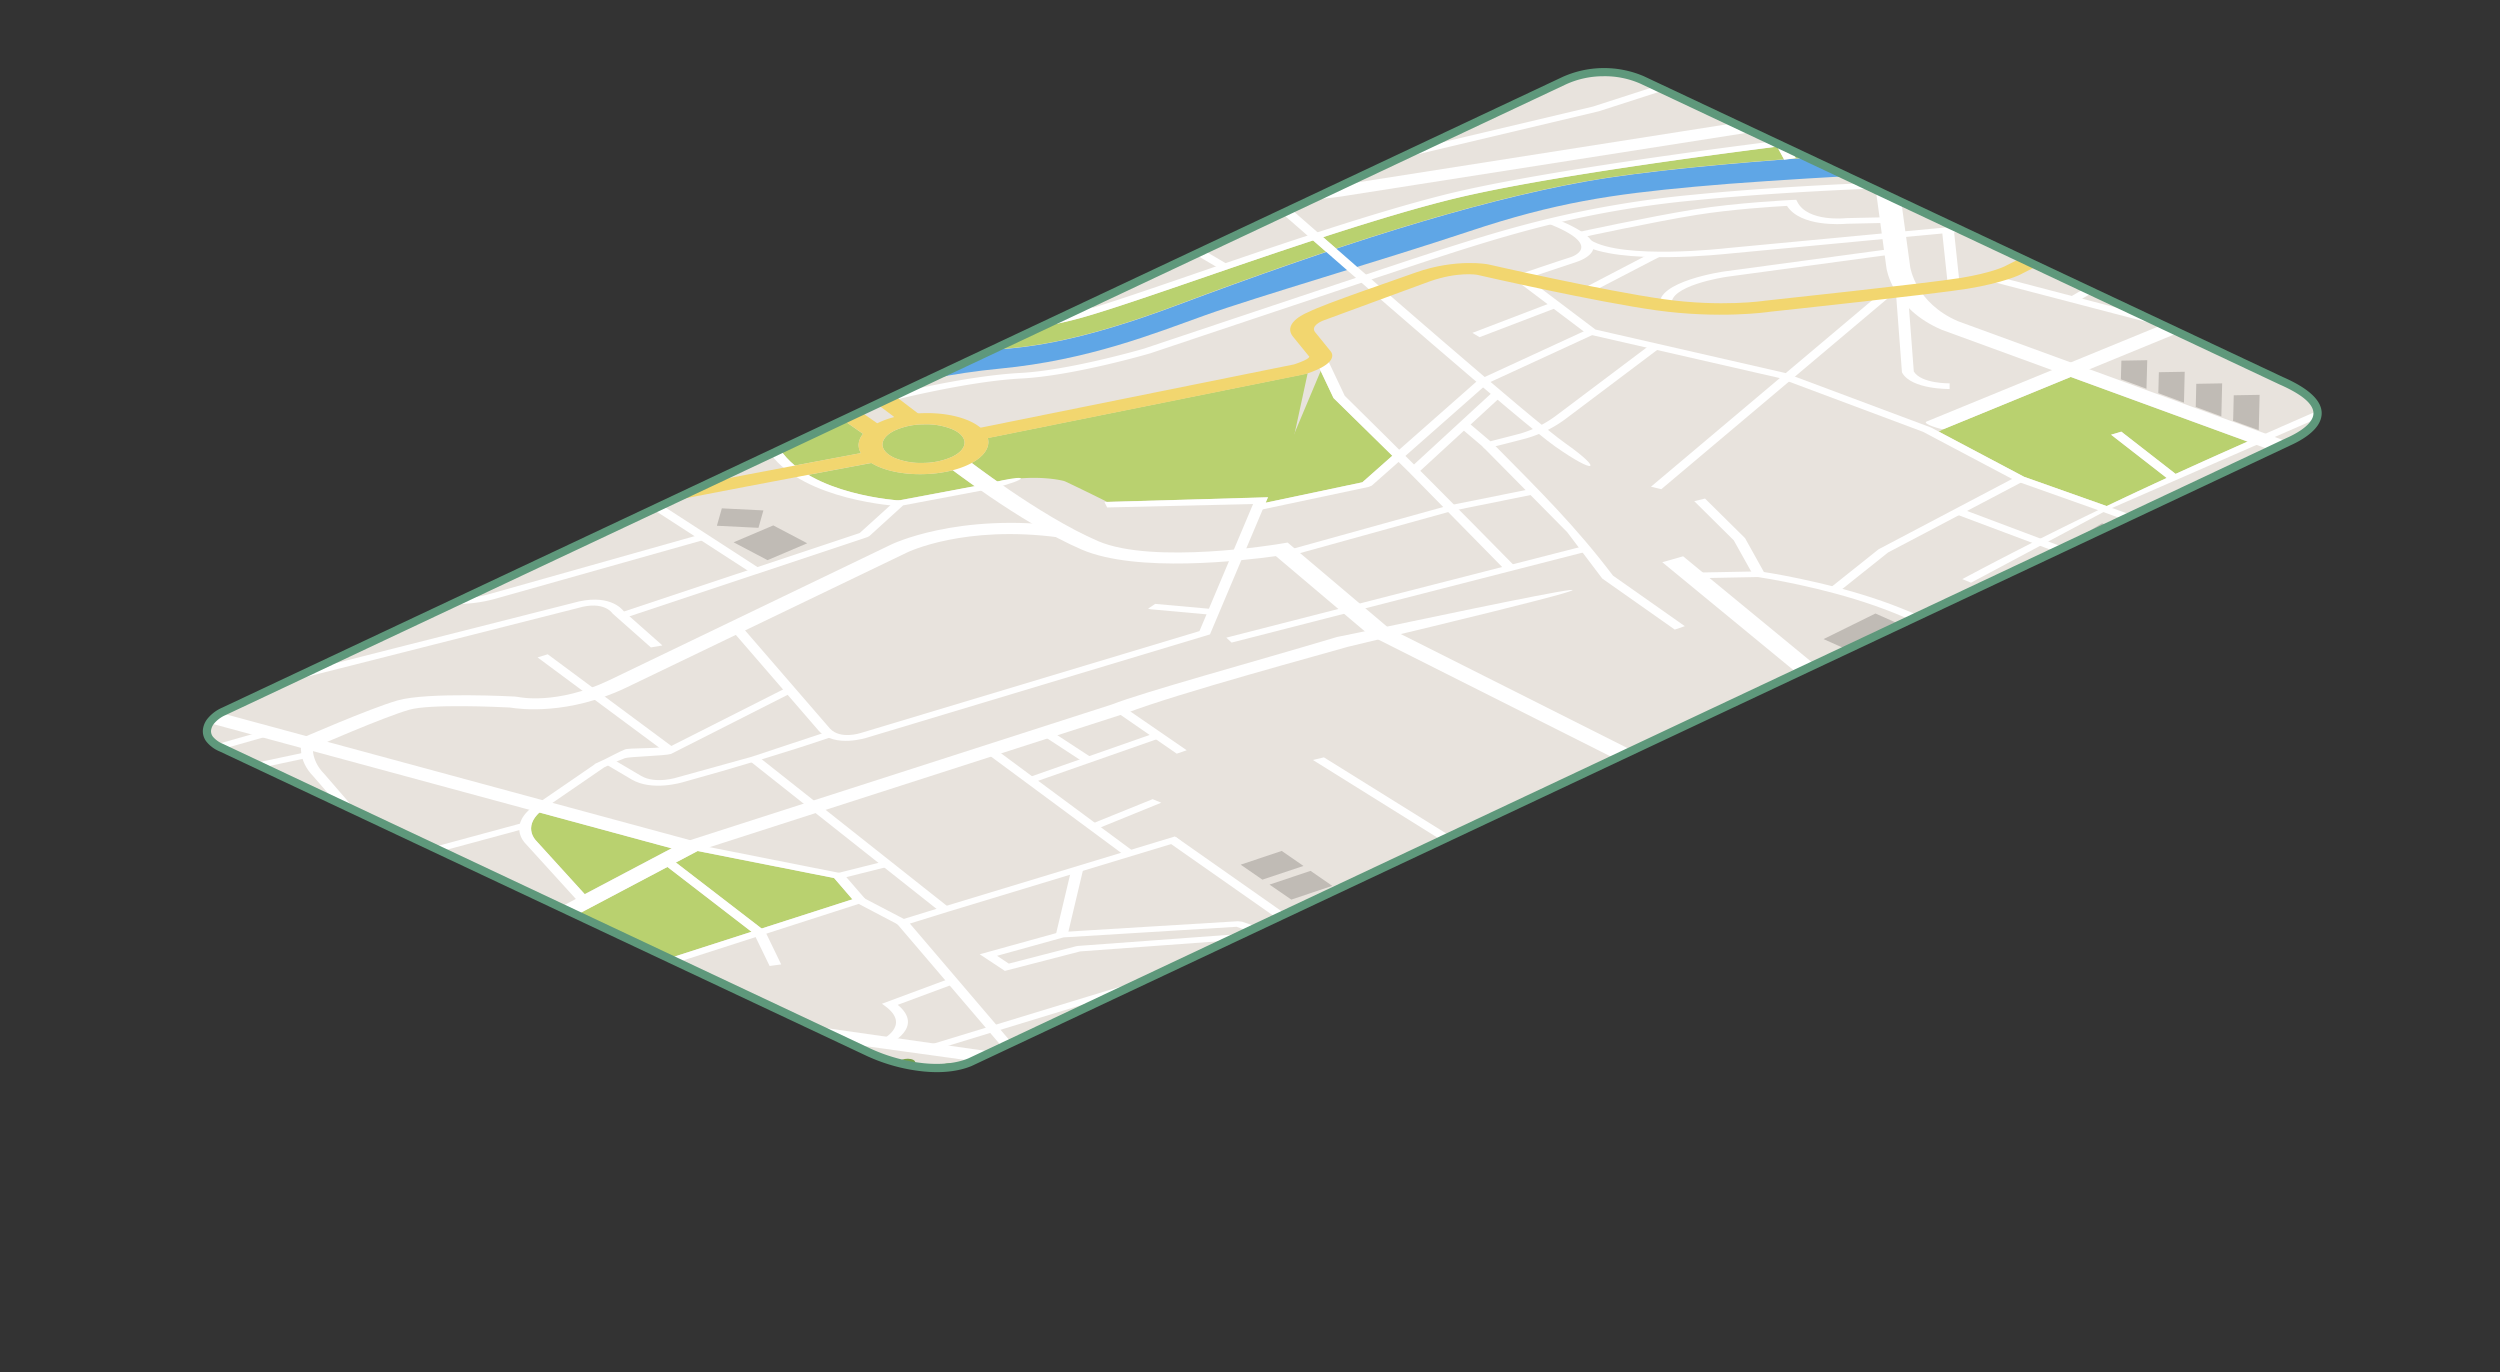 <svg xmlns="http://www.w3.org/2000/svg" width="945.769" height="519.107" viewBox="0 0 945.769 519.107">
    <rect x="0" y="0" width="945.769" height="519.107" fill="#333333" stroke="none"/>
    <g id="map" transform="translate(69 25.749)">
        <g id="_2791348908880" data-name=" 2791348908880" transform="translate(0 0)">
            <g id="Group_98351" data-name="Group 98351" transform="translate(0 0)">
                <g id="Group_98321" data-name="Group 98321">
<!--                    <path id="Path_152359" data-name="Path 152359" d="M256.53,1102.006,495,1214.233c10.151,4.777,26.368,8.2,37.273,3.583l516.194-242.87c5.751-2.64,21.811-11.5-2.923-22.345L810.091,841.788a35.768,35.768,0,0,0-28.756.251L257.347,1088.618C251.219,1091.352,247.542,1098.015,256.53,1102.006Z" transform="translate(-251.149 -795.644)" fill="#e3e3e3"/>-->
                    <g id="Group_98302" data-name="Group 98302" transform="translate(9.277 1.511)">
                        <path id="Path_152364" data-name="Path 152364" d="M320.822,872.261l244.9,115.23c10.429,4.892,27.109,8.425,38.319,3.7l499.035-234.842c5.911-2.684,22.387-11.788-2.99-22.93l-241.806-113.8a36.683,36.683,0,0,0-29.555.272L321.671,858.5C315.386,861.323,311.616,868.117,320.822,872.261Z" transform="translate(-315.312 -616.645)" fill="#b2b2b2"/>
                    </g>
                    <g id="Group_98320" data-name="Group 98320" transform="translate(9.277 1.511)">
                        <path id="Path_152372" data-name="Path 152372" d="M320.822,872.261l244.9,115.23c10.429,4.892,27.109,8.425,38.319,3.7l499.035-234.842c5.911-2.684,22.387-11.822-2.99-22.93l-241.806-113.8a36.683,36.683,0,0,0-29.555.272L321.671,858.5C315.386,861.323,311.616,868.117,320.822,872.261Z" transform="translate(-315.312 -616.645)" fill="#e8e3dd"/>
                        <path id="Path_152373" data-name="Path 152373" d="M1186.1,719.064c-19.024,1.087-41.852,2.514-57.411,3.975-31.321,2.888-52.689,5.979-85.369,16.884-32.714,10.9-80.613,24.833-99.943,31.763-19.363,6.93-44.094,16.952-77.59,20.179-9,.849-17.767,2.208-25.988,3.8L863.138,784.7c14.777-.747,34.651-3.7,69.3-16.68,59.857-22.387,111.731-39.169,154.806-46.914,22.217-4.009,56.29-7.032,84.01-9Z" transform="translate(-565.783 -679.673)" fill="#5fa6e6"/>
                        <g id="Group_98304" data-name="Group 98304" transform="translate(122.643 28.181)">
                            <path id="Path_152374" data-name="Path 152374" d="M458.557,978.043l21.028,16.374c-7.61,3.5-15.151,7-22.727,10.633l-.034-.034-31.151-11.041L393.4,976.888c.849-.476,1.461-.781,1.733-.951L443.27,956.2l66.889,24.459c-9.308,4.111-18.31,8.153-27.211,12.23l-20.519-16Z" transform="translate(139.163 -869.03)" fill="#b9d16f"/>
                            <path id="Path_152375" data-name="Path 152375" d="M1979.442,1513.417,1947,1488.448l8.187-4.348,51.67,10.225,6.93,8.051Z" transform="translate(-1892.24 -1217.597)" fill="#b9d16f"/>
                            <path id="Path_152376" data-name="Path 152376" d="M2059.3,1519.941l34.311-18.141,31.865,24.527-31.219,10.055Z" transform="translate(-2042.077 -1229.284)" fill="#b9d16f"/>
                            <path id="Path_152377" data-name="Path 152377" d="M883.7,707l2.174-.34-1.6-2.955,5.945,2.82C888.082,706.655,885.908,706.791,883.7,707Z" transform="translate(-407.461 -702.307)" fill="#b9d16f"/>
                            <path id="Path_152378" data-name="Path 152378" d="M1081.392,699.6l2.582,4.824c-25.852,1.97-55.271,4.756-75.212,8.357-27.822,4.994-59.314,13.758-94.236,25.376l-4.926-4.28c17.088-5.537,33.869-10.667,48.239-14.268C988.209,712.033,1047.013,703.982,1081.392,699.6Z" transform="translate(-610.01 -699.6)" fill="#b9d16f"/>
                            <path id="Path_152379" data-name="Path 152379" d="M1437.912,836.712a146.189,146.189,0,0,0,15.491-3.465c10.327-2.922,26.6-8.527,45.283-14.947,13.215-4.552,27.652-9.478,41.988-14.2l4.926,4.314q-27.058,9.121-56.8,20.281c-34.651,12.977-54.524,15.932-69.3,16.68Z" transform="translate(-1244.856 -768.6)" fill="#b9d16f"/>
                            <path id="Path_152380" data-name="Path 152380" d="M1366.626,949.5l4.79,10.123.136.2,22.183,21.741-11.346,10.055L1345.7,999.37l2.684-6.454,6.9-16.442Z" transform="translate(-1067.92 -864.606)" fill="#b9d16f"/>
                            <path id="Path_152381" data-name="Path 152381" d="M1567.086,952l-5.327,24.629-1.019,2.412-4.809,19.86-64.77,1.745c-5.028-2.514-10.157-5.028-15.762-7.677l-.442-.17c-.034,0-9.852-2.82-25.24.17-4.145-2.887-7.542-5.4-9.716-7.032,4.212-2.276,6.285-5.13,6.285-7.881a6.368,6.368,0,0,0-.2-1.563l119.544-24.119.849-.2Z" transform="translate(-1273.305 -866.257)" fill="#b9d16f"/>
                            <path id="Path_152382" data-name="Path 152382" d="M1965.674,1016.569c-5.028.951-14.064,2.65-25,4.688a28.5,28.5,0,0,1-5.571-6.047L1958.914,1004l7.576,5.3a6.719,6.719,0,0,0-1.7,4.246A6.428,6.428,0,0,0,1965.674,1016.569Z" transform="translate(-1840.899 -900.592)" fill="#b9d16f"/>
                            <path id="Path_152383" data-name="Path 152383" d="M1844.975,1066.166c-3.4-.272-21.13-1.97-34.175-9.682,10.769-2.038,19.364-3.635,23.882-4.484a22.034,22.034,0,0,0,2.378,1.257c4.79,2.14,11.075,3.125,17.359,2.955a50.342,50.342,0,0,0,11.041-1.461c2,1.495,4.858,3.567,8.289,6.013Z" transform="translate(-1705.932 -932.286)" fill="#b9d16f"/>
                            <path id="Path_152384" data-name="Path 152384" d="M2151.624,1441.2l49.971,13.555-32.816,17.325-18.48-20.315S2145.475,1446.975,2151.624,1441.2Z" transform="translate(-2148.5 -1189.271)" fill="#b9d16f"/>
                            <path id="Path_152385" data-name="Path 152385" d="M1837.625,1008.979a26.061,26.061,0,0,1,10.973,1.868c3.057,1.359,4.552,3.193,4.552,5.062s-1.529,3.771-4.552,5.266a27.135,27.135,0,0,1-10.973,2.378,26.054,26.054,0,0,1-10.973-1.9c-3.023-1.359-4.552-3.193-4.552-5.062s1.529-3.771,4.552-5.265A26.7,26.7,0,0,1,1837.625,1008.979Z" transform="translate(-1689.172 -903.872)" fill="#b9d16f"/>
                        </g>
                        <g id="Group_98308" data-name="Group 98308" transform="translate(0.957 5.386)">
                            <g id="Group_98305" data-name="Group 98305" transform="translate(0 13.962)">
                                <path id="Path_152386" data-name="Path 152386" d="M932.983,1196.869l-49.8-40.969-7.881,2.242,50.957,41.92Z" transform="translate(-325.682 -992.058)" fill="#fff"/>
                                <path id="Path_177453" data-name="Path 177453" d="M-8185.759-5378.245h0l-6.217-2.921,45.793-24.186.849-.375,161.974-52.111c12.167-4.76,53.473-16.062,83.5-25.033.916-.273,1.478-.441,1.492-.449l.374-.1c.226.256,197.478-42.531,4.008,3.737l-.051.015c-7.661,2.273-64.9,17.725-83.752,25.058l-162.177,52.181-45.793,24.186Zm510.6-186.605c.081-.043.119-.063.12-.065l.41-.168,88.8-36.417,6.252,2.919-89.107,36.587C-7669.071-5561.794-7676.761-5563.993-7675.159-5564.85Z" transform="translate(8324.667 5677.767)" fill="#fff" stroke="rgba(0,0,0,0)" stroke-width="1"/>
                                <path id="Path_152388" data-name="Path 152388" d="M1805.8,1686.06c15.321,2.14,30.642,4.246,45.861,6.353l7.372-3.465L1791.5,1679.3Z" transform="translate(-1562.976 -1337.653)" fill="#fff"/>
                                <path id="Path_152389" data-name="Path 152389" d="M2120.8,1334.139l179.4,48.647,4.79-3.7L2125.047,1330.3A11.712,11.712,0,0,0,2120.8,1334.139Z" transform="translate(-2120.8 -1107.212)" fill="#fff"/>
                                <path id="Path_152390" data-name="Path 152390" d="M1104.434,673.6,956.626,696.836,944.6,702.475a136.623,136.623,0,0,0,14.505-1.665L1111.432,676.9Z" transform="translate(-527.673 -673.6)" fill="#fff"/>
                                <path id="Path_152391" data-name="Path 152391" d="M348.2,747.9l4.043,29.691c.034.068,2.106,15.219,20.926,23.236L497.6,846.314l6.556-3.091L379.284,797.566c-16.068-6.93-18-20.247-18.073-20.484l-3.363-24.663Z" transform="translate(282.201 -722.66)" fill="#fff"/>
                                <path id="Path_152392" data-name="Path 152392" d="M1051.5,1048.244c.1.068,28.842,22.489,52.01,32.476,20.824,8.968,61.318,4.178,73.479,2.48l35.058,29.657.883.51,91.753,46.155,6.522-3.091-91.617-46.087-38.15-32.272-3.5.578c-.136.034-47.39,7.847-68.214-1.121-22.319-9.614-50.447-31.559-50.515-31.627Z" transform="translate(-773.549 -919.426)" fill="#fff"/>
                                <path id="Path_152393" data-name="Path 152393" d="M1714.445,1203.474c.068-.034,26.056-11.38,35.6-14.1,7.881-2.276,33.971-1.053,38.047-.849,3.975.679,22.081,2.921,43.857-7.44l106.329-51.16c.51-.238,21.707-10.531,57.547-5.741l2.888-4.077c-41.479-5.571-66.617,6.862-66.685,6.93L1825.7,1178.2c-20.009,9.546-34.277,6.353-34.345,6.353l-1.325-.17c-.1,0-33.02-1.8-44.4,1.461-10.429,2.989-37.062,14.608-37.13,14.641Z" transform="translate(-1674.461 -967.477)" fill="#fff"/>
                            </g>
                            <g id="Group_98306" data-name="Group 98306" transform="translate(2.344)">
                                <path id="Path_152394" data-name="Path 152394" d="M1622.3,988.221l-20.85,49.393-128.18,38.561c-.034,0-7.643,2.548-11.584-1.665l-32.924-38.068-4.314.747,33.026,38.2c6.047,6.556,18.276,2.514,18.276,2.514l129.674-39.037c14.675-34.888,6.616-15.456,21.257-50.344Z" transform="translate(-1229.264 -831.511)" fill="#fff"/>
                                <path id="Path_152399" data-name="Path 152399" d="M2031.835,1362.212l22.217-15.253c.475-.238,2.208-1.121,3.193-1.563,1.223-.544,2.786-1.223,4.688-1.936,1.495-.578,15.3-.883,17.439-1.6l45.365-22.991-2.242-1.766-43.73,22.1h-2.872c-2.072.713-12.261.318-13.959.963-2.038.781-6.454,3.193-7.711,3.771-5.809,2.616-3.465,1.7-3.465,1.7l-.238.136-22.319,15.321Z" transform="translate(-1907.093 -1089.288)" fill="#fff"/>
                                <path id="Path_152400" data-name="Path 152400" d="M1914.455,1437.068l-71.849-56.868-3.907,1.121,71.849,56.9Z" transform="translate(-1636.776 -1126.199)" fill="#fff"/>
                                <path id="Path_152401" data-name="Path 152401" d="M2081.447,1358.008l-27.465,9.109-27.822,7.711c-.034.034-8.391,2.752-13.928-.476l-10.565-6.217-3.567,1.359,10.565,6.217c7.677,4.484,18.82,1.189,19.907.849,18.548-5.13,38.336-11.045,55.389-16.854Z" transform="translate(-1851.243 -1113.455)" fill="#fff"/>
                                <path id="Path_152402" data-name="Path 152402" d="M2208.077,1300.414,2160.339,1265l-3.839,1.189,47.739,35.413Z" transform="translate(-2034.714 -1050.133)" fill="#fff"/>
                                <path id="Path_152403" data-name="Path 152403" d="M2245.671,1221.485l-.17-.2-14.472-12.807c-.645-.849-5.741-6.964-19.329-3.023l-97.429,24.731-10.871,5.13,110.474-28.026c9.716-2.854,12.875,1.97,12.875,1.97l.17.2,14.438,12.773Z" transform="translate(-2076.699 -1009.948)" fill="#fff"/>
                                <path id="Path_152404" data-name="Path 152404" d="M2265.374,1468.883l-20.79-22.863c0-.034-5.877-5.843,3.6-12.365l-3.669-1.155c-11.007,7.576-4.042,14.472-4.042,14.506L2261.2,1469.8Z" transform="translate(-2123.442 -1160.732)" fill="#fff"/>
                                <path id="Path_152405" data-name="Path 152405" d="M2311.127,1463.5l32.884-8.9-2.106-1.8-34,9.206Z" transform="translate(-2225.724 -1174.136)" fill="#fff"/>
                                <path id="Path_152406" data-name="Path 152406" d="M2499.293,1363.6c0,.034-1.631,6.455,4.586,12.773l7.983,9.206,8.323,3.941-12.162-14.064c-5.741-5.775-4.246-11.652-4.246-11.686Z" transform="translate(-2466.851 -1115.238)" fill="#fff"/>
                                <path id="Path_152408" data-name="Path 152408" d="M2570.63,1374.2l-19.33,4.11,3.363,1.563,17.631-3.771Z" transform="translate(-2536.693 -1122.237)" fill="#fff"/>
                                <path id="Path_152409" data-name="Path 152409" d="M2596.523,1356.6l18.242-5.2-2.208-1.8-19.058,5.435a16.541,16.541,0,0,0,2.208,1.189Z" transform="translate(-2593.5 -1105.994)" fill="#fff"/>
                                <path id="Path_152410" data-name="Path 152410" d="M1486.51,1045.6l-61.91,1.835,1.019,2.038,59.8-1.414Z" transform="translate(-1088.354 -890.145)" fill="#fff"/>
                                <path id="Path_152411" data-name="Path 152411" d="M1641.051,1070.838l-34.073,6.421-1.223.51-12.909,11.686-91.246,30.37,2.48,1.7,91.722-30.54.748-.408,12.739-11.584,33.631-6.353C1656.916,1069.173,1658.614,1066.524,1641.051,1070.838Z" transform="translate(-1349.206 -920.448)" fill="#fff"/>
                                <path id="Path_152412" data-name="Path 152412" d="M1638.589,1155.87l-22.6-2.038-2.684,1.8.985.238,23.18,2.106Z" transform="translate(-1260.559 -958.023)" fill="#fff"/>
                                <path id="Path_152413" data-name="Path 152413" d="M2089.731,1123.222l-37.4-24.221-3.329,1.563,37.029,23.984Z" transform="translate(-1883.493 -940.525)" fill="#fff"/>
                                <path id="Path_152414" data-name="Path 152414" d="M2109.8,1157.86a53.808,53.808,0,0,0,16.544-2l79.56-22.455-2.174-1.8-79.56,22.455a43.848,43.848,0,0,1-9.784,1.631Z" transform="translate(-2020.32 -962.051)" fill="#fff"/>
                                <path id="Path_152415" data-name="Path 152415" d="M1188.061,693.9c-34.651,4.416-93.319,12.467-123.825,20.077-27.788,6.964-64.375,19.5-94.609,29.895-18.548,6.387-34.719,11.924-44.944,14.845-1.562.442-3.159.849-4.756,1.257l-8.527,4.009a146.206,146.206,0,0,0,15.491-3.465c10.327-2.922,26.6-8.527,45.283-14.947,30.132-10.361,66.549-22.862,94.032-29.691,30.914-7.711,91.45-15.966,125.489-20.247Z" transform="translate(-599.002 -673.042)" fill="#fff"/>
                                <path id="Path_152416" data-name="Path 152416" d="M1140.733,632.5l-23.78,7.677-63.9,15.151-9.954,4.688,75.857-18,.272-.068,24.663-7.949Z" transform="translate(-595.939 -632.5)" fill="#fff"/>
                                <path id="Path_152417" data-name="Path 152417" d="M791.843,857.795c-12.4-8.731-78.643-66.583-103.646-88.495l-3.4,1.6c25.444,22.319,90.907,79.424,103.272,88.155C803.7,870.058,806.552,868.156,791.843,857.795Z" transform="translate(-281.36 -722.828)" fill="#fff"/>
                                <path id="Path_152418" data-name="Path 152418" d="M784.4,1100.837l-39.3-14.783c-.068,0-3.193,1.631-2.887,1.733,15.729,5.843,23.227,8.77,38.955,14.613Z" transform="translate(-85.177 -926.396)" fill="#fff"/>
                                <path id="Path_152419" data-name="Path 152419" d="M842.635,1189.414c-4.892-2.038-9.614-3.941-13.894-5.435-22.047-7.745-45.861-11.211-45.929-11.211l-.747-.068-22.93.442-.034,2.14,22.523-.442c2.956.442,24.357,3.839,44.3,10.871,4.144,1.461,8.731,3.261,13.452,5.266Z" transform="translate(-198.204 -989.189)" fill="#fff"/>
                                <path id="Path_152420" data-name="Path 152420" d="M931.1,1092.585l14.947,14.811,7.338,13.147,4.348-.646-7.372-13.249-.136-.17L935.177,1091.6Z" transform="translate(-371.733 -935.639)" fill="#fff"/>
                                <path id="Path_152421" data-name="Path 152421" d="M1183.668,740.5c-18.48.815-42.192,2.174-63.628,4.314a387.678,387.678,0,0,0-56.222,9.41c-17.121,4.179-34.107,9.614-55.169,16.612-40.7,13.521-94.066,31.389-96.478,32.2-1.155.34-28.434,8.221-46.676,9.206-9.75.51-22.285,2.378-36.043,5.266-2.752.577-5.571,1.189-8.391,1.868L810.7,824.239c7-1.8,13.86-3.431,20.417-4.79,13.351-2.786,25.376-4.62,34.685-5.1,19.669-1.019,48.579-9.478,48.646-9.512l.136-.034c.17-.068,54.354-18.242,96.58-32.239,20.824-6.93,37.674-12.3,54.591-16.442a379.9,379.9,0,0,1,55.033-9.206c22.727-2.276,48.2-3.635,67.025-4.416Z" transform="translate(-560.911 -703.811)" fill="#fff"/>
                                <path id="Path_152422" data-name="Path 152422" d="M756.674,892.238l-9.682-3.5L715.841,877.7l-34.99-18.514-.238-.136L625.75,838.53l-.408-.136-71.679-16.408-25.716-19.4,18.752-6.251c.883-.272,17.835-6.047-8.221-16.238l-2.956,1.665c22.149,8.663,8.8,12.841,8.765,12.841-7.474,2.378-14.981,5.028-22.387,7.474l28.264,21.334.849.374,72.019,16.476,54.558,20.417,34.99,18.514.272.136,31.321,11.109c3.091,1.121,6.183,2.242,9.24,3.363Z" transform="translate(-31.664 -729.959)" fill="#fff"/>
                                <path id="Path_152423" data-name="Path 152423" d="M1540.441,820.739l-9.58-5.639-3.261,1.529,9.308,5.469Z" transform="translate(-1157.078 -753.069)" fill="#fff"/>
                                <path id="Path_152424" data-name="Path 152424" d="M1681.821,877.636,1678.7,875.7l-3.3,1.563,2.786,1.7Z" transform="translate(-1348.666 -793.082)" fill="#fff"/>
                                <path id="Path_152425" data-name="Path 152425" d="M904.381,700.911l-1.6-2.955L896.5,695l3.533,6.556Z" transform="translate(-306.626 -673.768)" fill="#fff"/>
                                <path id="Path_152426" data-name="Path 152426" d="M1942.82,1056.3c-.1,0-33.869-1.97-45.385-19.3l-3.635,1.7c12.909,17.631,48.069,19.669,48.171,19.7Z" transform="translate(-1683.859 -899.587)" fill="#fff"/>
                                <path id="Path_152427" data-name="Path 152427" d="M850.082,788.8,763.9,796.953c-.1.034-39.1,4.45-51.262-3.023L709,795.288c13.792,8.459,55.1,3.771,55.713,3.737l89.174-8.425Z" transform="translate(-192.436 -735.703)" fill="#fff"/>
                                <path id="Path_152428" data-name="Path 152428" d="M872.145,813,807.6,821.731c-.1,0-25.988,3.737-24.323,12.977l4.484-.272c-1.291-7.27,19.7-10.531,20.926-10.7L873.164,815Z" transform="translate(-236.92 -751.682)" fill="#fff"/>
                                <path id="Path_152429" data-name="Path 152429" d="M1073.837,817.7,1047,831.7l3.261,1.359,26.871-13.962Z" transform="translate(-530.504 -754.786)" fill="#fff"/>
                                <path id="Path_152430" data-name="Path 152430" d="M908.706,765.456l-17.189.374-.408.034c-.034,0-14.234,1.495-18.141-6.115l-.442-.849-1.868.068c-.068.034-20.417.951-37.062,3.635-16.476,2.65-44.128,8.629-44.2,8.663l1.766,1.9c.068-.034,27.483-5.945,43.687-8.561,13.215-2.106,28.943-3.125,34.175-3.4,5.164,8.017,20.654,6.93,22.625,6.76l16.986-.374Z" transform="translate(-274.569 -715.961)" fill="#fff"/>
                                <path id="Path_152431" data-name="Path 152431" d="M1032.544,1297.033l-23.6,9.555,2.344,1.766,24.533-9.98Z" transform="translate(-678.079 -1027.353)" fill="#fff"/>
                                <path id="Path_152432" data-name="Path 152432" d="M1244.239,1375.391,1155.9,1402.2l-17.5,5.4,40.494,47.424,3.533-1.631-38.455-45.046,14.234-4.416,88.378-26.806Z" transform="translate(-881.341 -1091.6)" fill="#fff"/>
                                <path id="Path_152433" data-name="Path 152433" d="M1834.657,1651.265c.034-.034,13.894-6.353,3.5-14.947l22.047-8.187-2.684-1.631-25.342,9.41,1.121.815c10.361,7.542-1.665,13.045-1.7,13.079Z" transform="translate(-1580.112 -1288.828)" fill="#fff"/>
                                <path id="Path_152434" data-name="Path 152434" d="M1889.359,1559.667l68.587-22.081,14.879,7.813,3.4-1.495-17.427-9.1-72.6,23.372Z" transform="translate(-1714.68 -1228.28)" fill="#fff"/>
                                <path id="Path_152435" data-name="Path 152435" d="M1932.6,1476.97l57.275,11.346,7.643,8.866,4.179-.917-7.983-9.206-1.121-.544L1934.536,1475Z" transform="translate(-1755.917 -1188.794)" fill="#fff"/>
                                <path id="Path_152436" data-name="Path 152436" d="M1924.074,1495.7l-18.174,4.552,1.97,1.869,18.175-4.552Z" transform="translate(-1671.194 -1202.462)" fill="#fff"/>
                                <path id="Path_152437" data-name="Path 152437" d="M2072.093,1532.354l-5.979-12.365-.238-.306-35.7-27.483-3.873,1.155,35.5,27.381,5.911,12.2Z" transform="translate(-1858.143 -1200.151)" fill="#fff"/>
                                <path id="Path_152438" data-name="Path 152438" d="M449.643,994c-48.952,21.368-87.034,38.387-134.356,63.628l3.3,1.359,51.4-27.415L449.3,996.956A5.489,5.489,0,0,0,449.643,994Z" transform="translate(345.484 -871.195)" fill="#fff"/>
                                <path id="Path_152439" data-name="Path 152439" d="M875.977,861.1,788.4,934.919l3.907.951,87.577-73.819Z" transform="translate(-245.407 -783.442)" fill="#fff"/>
                                <path id="Path_152442" data-name="Path 152442" d="M537.671,857.436,482.91,843.1l-2.31,1.868,68.893,18Z" transform="translate(189.547 -771.557)" fill="#fff"/>
                                <path id="Path_152443" data-name="Path 152443" d="M571.417,857.5l-6.217,3.6,3.465,1.291,5.877-3.431Z" transform="translate(135.759 -781.065)" fill="#fff"/>
                                <path id="Path_152444" data-name="Path 152444" d="M713.9,792.538l2.208,20.688,4.484-.238L718.384,792.3Z" transform="translate(-60.806 -738.014)" fill="#fff"/>
                                <path id="Path_152445" data-name="Path 152445" d="M1120.026,920.5l-35.16,26.463a42.887,42.887,0,0,1-13.894,7.066c-5.062,1.325-9.1,2.344-11.346,2.922l-8.051-6.828-3.974,1.121,10.089,8.561,1.97-.51c.034,0,4.96-1.189,13.385-3.4a46.2,46.2,0,0,0,15.661-7.881l35.092-26.429Z" transform="translate(-577.372 -822.663)" fill="#fff"/>
                                <path id="Path_152446" data-name="Path 152446" d="M1254.259,973.5l-31.559,29.045,3.975.917,31.593-29.045Z" transform="translate(-771.326 -857.659)" fill="#fff"/>
                                <path id="Path_152447" data-name="Path 152447" d="M1096.571,1099.6l-27.177-19.125c-14-18.48-27.347-31.729-45.317-49.87l-4.077.985,32.069,32.442,13.147,17.393.238.238,27.313,19.228Z" transform="translate(-540.77 -895.361)" fill="#fff"/>
                                <path id="Path_152449" data-name="Path 152449" d="M1128.9,1181.085l135.137-34.65-2-1.834L1126.9,1179.216Z" transform="translate(-744.556 -970.634)" fill="#fff"/>
                                <path id="Path_152450" data-name="Path 152450" d="M1208.7,934.078l7.1,14.981.136.2,28.332,27.822,36.281,36.927,4.11-.985c-21.334-21.708-42.6-43.109-64.545-64.681l-7.032-14.845Z" transform="translate(-792.962 -831.247)" fill="#fff"/>
                                <path id="Path_152451" data-name="Path 152451" d="M1279.524,1080.8l-31.321,6.285-.272.068-62.031,17.223,2.14,1.8,61.929-17.155,31.151-6.285Z" transform="translate(-781.678 -928.508)" fill="#fff"/>
                                <path id="Path_152453" data-name="Path 152453" d="M1245.359,903.6l-40.9,18.854-.442.272-31.831,28.06-11.89,10.531-40.6,8.561,1.7,1.936,41.343-8.765,1.121-.476,12.264-10.837,31.661-27.924,40.629-18.718Z" transform="translate(-726.485 -811.505)" fill="#fff"/>
                                <path id="Path_152454" data-name="Path 152454" d="M1420,1338.593l.2.17,48.107,29.994,3.329-1.563-47.529-29.586Zm-21.028,63.152-5.843-1.97-1.563-.17-66.855,4.076-.883.136-29.929,8.289,9.512,6.285,28.5-7.372,56.086-4.11,5.367-2.548-62.3,4.586-.781.136-25.376,6.556-4.45-2.956,25.139-6.964,65.462-4.009,4.62,1.6Z" transform="translate(-1004.84 -1083.742)" fill="#fff"/>
                                <path id="Path_152455" data-name="Path 152455" d="M1464.9,1470.057l41.75,29.249,3.329-1.529L1468.7,1468.8Z" transform="translate(-1105.316 -1184.7)" fill="#fff"/>
                                <path id="Path_152457" data-name="Path 152457" d="M1695.679,1503l-5.979,25.172,4.45.136,5.979-25.206Z" transform="translate(-1371.833 -1207.282)" fill="#fff"/>
                                <path id="Path_152458" data-name="Path 152458" d="M1667.5,1371.357l52.422,38.784,3.771-1.223-52.422-38.818Z" transform="translate(-1376.538 -1119.53)" fill="#fff"/>
                                <path id="Path_152460" data-name="Path 152460" d="M1602.183,1340.14l-23.746-16.34-3.737,1.257,23.712,16.374Z" transform="translate(-1234.819 -1088.958)" fill="#fff"/>
                                <path id="Path_152461" data-name="Path 152461" d="M1605.748,1371.378l47.7-16.714L1650.9,1353l-47.7,16.714Z" transform="translate(-1295.762 -1108.239)" fill="#fff"/>
                                <path id="Path_152462" data-name="Path 152462" d="M1679.5,1351.391l16,10.463,3.669-1.325L1683.2,1350.1Z" transform="translate(-1367.408 -1106.324)" fill="#fff"/>
                                <path id="Path_152463" data-name="Path 152463" d="M1703.667,1627.1h-.306l-1.053.2-82.108,25.071,2.344,1.766,67.467-20.62Z" transform="translate(-1351.761 -1289.224)" fill="#fff"/>
                                <path id="Path_152464" data-name="Path 152464" d="M712.424,1067.7l-51.67,27.211-.272.17L641.9,1109.892l3.839,1.019,18.446-14.709,51.534-27.109Z" transform="translate(-31.474 -919.858)" fill="#fff"/>
                                <path id="Path_152466" data-name="Path 152466" d="M1166.3,1412.91l.679,1.7,3.907-1.834-.17-.374Z" transform="translate(-664.785 -1147.46)" fill="#fff"/>
                                <path id="Path_152467" data-name="Path 152467" d="M470.4,1018.255l21.572,16.782,3.873-1.155L474.273,1017.1Z" transform="translate(246.661 -886.447)" fill="#fff"/>
                                <path id="Path_152468" data-name="Path 152468" d="M745.415,895.422c-.034,0-10.667.17-13.521-4.484l-2.31-30.438-4.484.17,2.31,30.54.1.238c3.635,6.353,17.9,6.115,17.937,6.115v-2.14Z" transform="translate(-89.467 -783.046)" fill="#fff"/>
                                <path id="Path_152469" data-name="Path 152469" d="M1162.918,886.413l30.03-11.482-2.718-1.631L1160.2,884.782Z" transform="translate(-684.775 -791.498)" fill="#fff"/>
                            </g>
                            <g id="Group_98307" data-name="Group 98307" transform="translate(174.374 65.021)">
                                <path id="Path_152471" data-name="Path 152471" d="M1025.365,823.9l-6.387,3.227h-.034c-.034,0-4.79,2.344-16.272,4.246-12.4,2.038-73.751,8.561-73.887,8.595l-.34.034c-.068.034-16.272,2.48-38.116-.577-22.828-3.193-66.21-13.113-66.345-13.147l-.2-.034c-.034-.034-11.992-2.31-27.279,3.057-9.478,3.431-33.631,11.516-40.663,14.981-.034.034-9.818,3.771-6.013,9.07l6.047,7.44.238.238s.985.849-5.707,3.057L627.7,888.853l3.193,3.873,123.179-24.833.849-.2c12.06-3.941,10.123-7.61,9.342-8.561l-5.979-7.372c-1.529-2.242,2.378-3.941,2.921-4.178l40.46-14.879c10.633-3.737,17.665-2.582,18.141-2.48,3.091.713,44.944,10.225,67.535,13.385,23.848,3.329,42.294.713,43.245.544,4.586-.476,62.371-6.692,74.634-8.7,13.69-2.242,20.043-5.367,20.043-5.4l.034-.034,6.217-3.159Z" transform="translate(-514.474 -823.9)" fill="#f2d66f"/>
                                <path id="Path_152472" data-name="Path 152472" d="M1837.52,999.419c-4.79-2.14-11.075-3.125-17.359-2.956-6.285.136-12.569,1.393-17.359,3.771-4.79,2.344-7.2,5.367-7.2,8.323s2.378,5.877,7.2,8.017c4.79,2.14,11.074,3.125,17.359,2.956,6.285-.136,12.569-1.393,17.359-3.771,4.79-2.344,7.168-5.367,7.168-8.323S1842.31,1001.559,1837.52,999.419Zm-17.359,1.291a26.059,26.059,0,0,1,10.973,1.868c3.057,1.359,4.552,3.193,4.552,5.062s-1.529,3.771-4.552,5.266a27.134,27.134,0,0,1-10.973,2.378,26.056,26.056,0,0,1-10.973-1.9c-3.023-1.359-4.552-3.193-4.552-5.062s1.529-3.771,4.552-5.266A26.7,26.7,0,0,1,1820.161,1000.71Z" transform="translate(-1724.396 -937.83)" fill="#f2d66f"/>
                                <path id="Path_152473" data-name="Path 152473" d="M1992.235,1038.5c-.1.034-29.895,5.605-60.231,11.414l-16.2,7.61c37.368-7.236,79.323-15.083,79.458-15.117Z" transform="translate(-1915.8 -965.598)" fill="#f2d66f"/>
                                <path id="Path_152474" data-name="Path 152474" d="M1886.453,984.881,1876.092,977l-6.692,3.159,9.376,7.066Z" transform="translate(-1791.233 -924.99)" fill="#f2d66f"/>
                                <path id="Path_152475" data-name="Path 152475" d="M1911.3,997.991l8.085,5.673,7.542-2.48-9-6.285Z" transform="translate(-1845.94 -936.81)" fill="#f2d66f"/>
                            </g>
                        </g>
                        <g id="Group_98316" data-name="Group 98316" transform="translate(261.942 114.902)">
                            <g id="Group_98310" data-name="Group 98310" transform="translate(0 258.366)">
                                <path id="Path_152484" data-name="Path 152484" d="M1836.485,1721.517a7.414,7.414,0,0,0-5.13-.713c-1.563.272-2.616.883-2.956,1.6A39.3,39.3,0,0,0,1836.485,1721.517Z" transform="translate(-1813.948 -1718.876)" fill="#749f48"/>
                                <path id="Path_152485" data-name="Path 152485" d="M1882.881,1716.335c-.51-.747-2.208-1.087-3.8-.815-1.359.238-2.174.917-2.038,1.529,1.461.374,2.989.713,4.518.985C1882.745,1717.694,1883.357,1716.98,1882.881,1716.335Z" transform="translate(-1877.024 -1715.427)" fill="#749f48"/>
                            </g>
                        </g>
                        <path id="Path_152517" data-name="Path 152517" d="M408.232,955l.2-8.561,9.784-.17-.272,11.278-.034,1.223-9.682-3.567Zm-18.65-6.692-9.682-3.567.2-7.066,9.784-.17ZM422.4,959.343l.2-8.561,9.784-.17-.272,11.312-.068,2.038h-.1l-9.614-3.533ZM394.27,942.052l9.784-.17-.272,11.312-.034.374-9.682-3.6Z" transform="translate(344.165 -828.502)" fill="#c0bbb5"/>
                        <path id="Path_152518" data-name="Path 152518" d="M2031.475,1115.715l-12.841-6.76-15.015,6.387,12.841,6.76Zm-16.578-12.433-15.729-.781-1.869,6.59,15.729.781Z" transform="translate(-1804.372 -937.45)" fill="#c0bbb5"/>
                        <path id="Path_152519" data-name="Path 152519" d="M548.255,1125.689l-1.155-.408,10.055-6.081,2.82.985Z" transform="translate(159.776 -948.477)" fill="#c0bbb5"/>
                        <g id="Group_98318" data-name="Group 98318" transform="translate(380.176 287.142)">
                            <path id="Path_152520" data-name="Path 152520" d="M1412.6,1511.4l15.525-5.2,8.221,5.673-15.491,5.2Z" transform="translate(-1390.79 -1491.151)" fill="#c0bbb5"/>
                            <path id="Path_152521" data-name="Path 152521" d="M1444.7,1489.2l15.525-5.2,8.221,5.673-15.525,5.2Z" transform="translate(-1433.795 -1476.492)" fill="#c0bbb5"/>
                        </g>
                        <path id="Path_152526" data-name="Path 152526" d="M789.1,1233.223l-8.8-3.941,19.635-9.682,9.308,4.145Z" transform="translate(-168.713 -1014.77)" fill="#c0bbb5"/>
                    </g>
                    <path id="Path_152528" data-name="Path 152528" d="M317.186,870.752l244.863,115.23a67.536,67.536,0,0,0,21.334,5.809c6.454.645,12.875.136,18.208-2.072l499.1-234.876h0c3.159-1.427,9.138-4.62,11.007-9.1,2-4.756-.272-10.633-14.03-16.646L855.9,615.29a38.287,38.287,0,0,0-30.846.306L318.035,854.174a14.6,14.6,0,0,0-5.367,3.975,8.042,8.042,0,0,0-1.9,4.382,6.4,6.4,0,0,0,1.563,4.756A12.6,12.6,0,0,0,317.186,870.752Zm246.188,112.41L318.443,867.9a9.929,9.929,0,0,1-3.737-2.582,3.368,3.368,0,0,1-.849-2.548,5.173,5.173,0,0,1,1.223-2.684,11.718,11.718,0,0,1,4.213-3.091L826.378,618.381a34.083,34.083,0,0,1,14.132-3.091,33.43,33.43,0,0,1,14.1,2.82l241.806,113.8c11.618,5.1,13.792,9.376,12.433,12.6-1.461,3.5-6.692,6.217-9.444,7.474h-.034l-499,234.842c-4.79,2-10.735,2.446-16.714,1.868A64.1,64.1,0,0,1,563.374,983.162Z" transform="translate(-303.011 -612.198)" fill="#5E987B"/>
                </g>
            </g>
        </g>
    </g>
</svg>